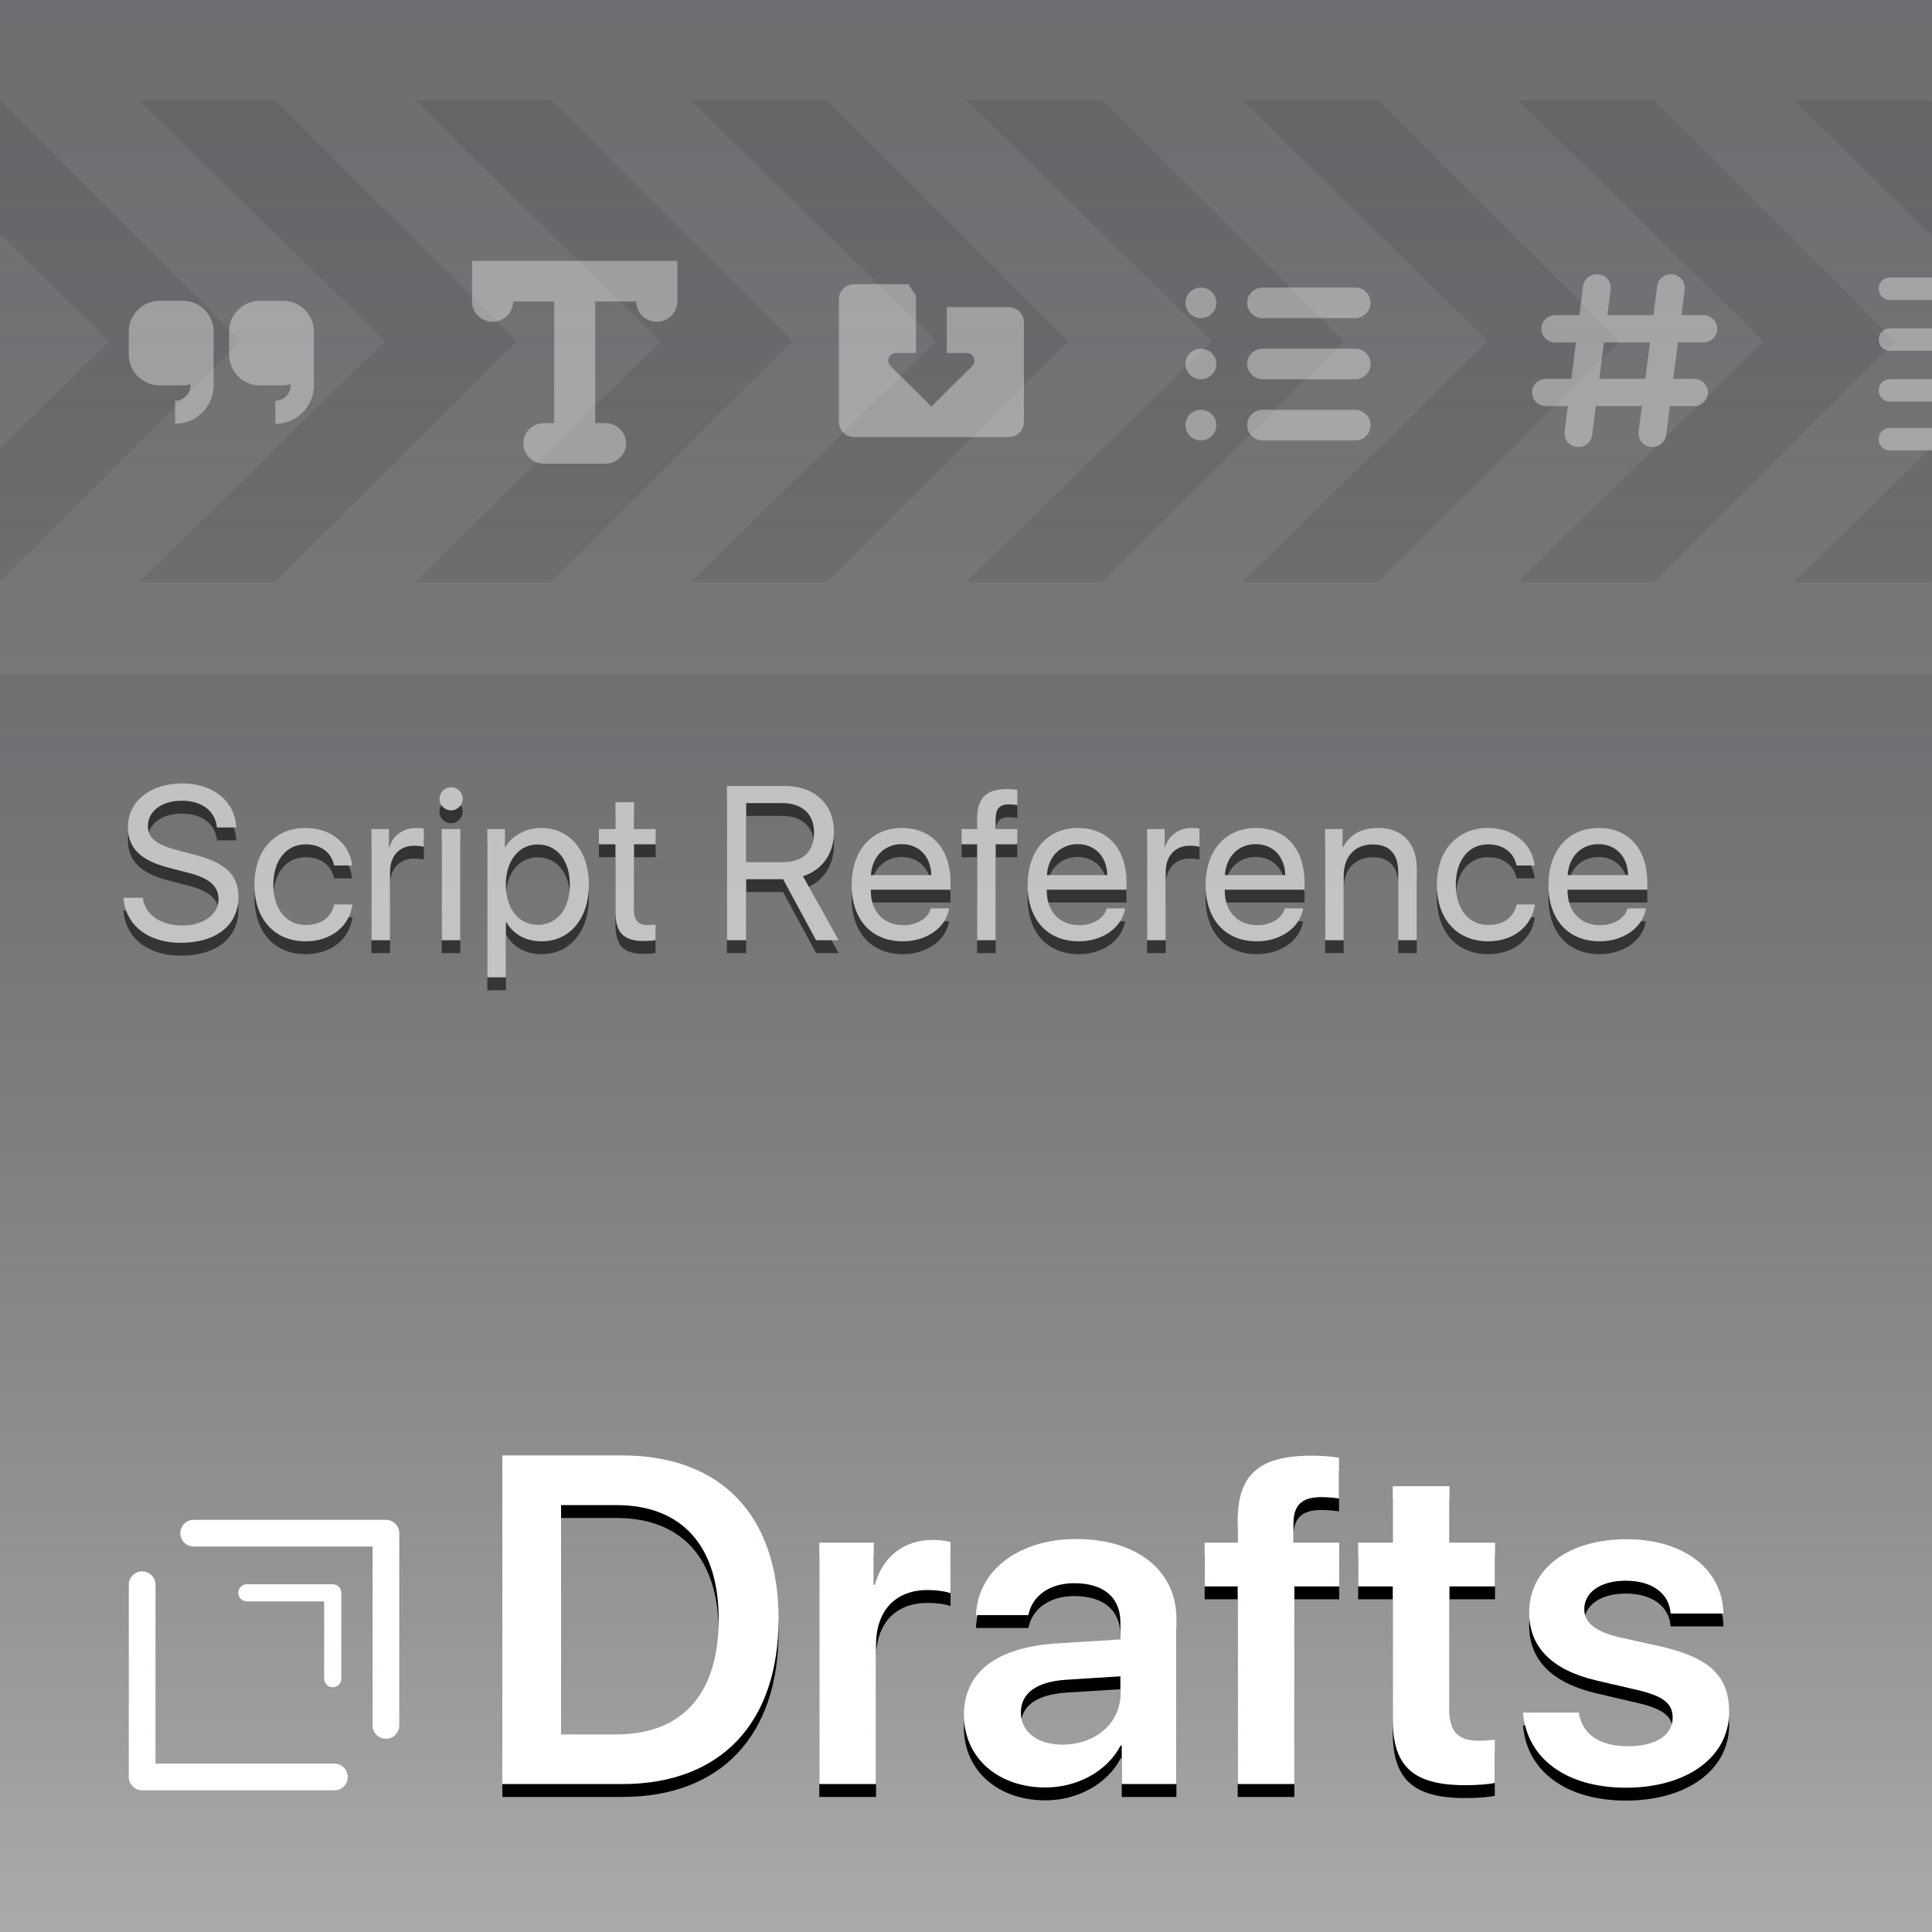 <?xml version="1.0" encoding="UTF-8"?>
<svg width="150px" height="150px" viewBox="0 0 150 150" version="1.1" xmlns="http://www.w3.org/2000/svg" xmlns:xlink="http://www.w3.org/1999/xlink">
    <!-- Generator: Sketch 50.2 (55047) - http://www.bohemiancoding.com/sketch -->
    <title>drafts-site-header-reference</title>
    <desc>Created with Sketch.</desc>
    <defs>
        <linearGradient x1="50%" y1="100%" x2="50%" y2="0%" id="linearGradient-1">
            <stop stop-color="#FFFFFF" stop-opacity="0.5" offset="0%"></stop>
            <stop stop-color="#000000" stop-opacity="0.181" offset="100%"></stop>
        </linearGradient>
        <rect id="path-2" x="0" y="0" width="150" height="150"></rect>
        <filter x="-23.8%" y="-19.0%" width="147.6%" height="147.6%" filterUnits="objectBoundingBox" id="filter-3">
            <feOffset dx="0" dy="1" in="SourceAlpha" result="shadowOffsetOuter1"></feOffset>
            <feGaussianBlur stdDeviation="1.5" in="shadowOffsetOuter1" result="shadowBlurOuter1"></feGaussianBlur>
            <feColorMatrix values="0 0 0 0 0   0 0 0 0 0   0 0 0 0 0  0 0 0 0.709 0" type="matrix" in="shadowBlurOuter1" result="shadowMatrixOuter1"></feColorMatrix>
            <feMerge>
                <feMergeNode in="shadowMatrixOuter1"></feMergeNode>
                <feMergeNode in="SourceGraphic"></feMergeNode>
            </feMerge>
        </filter>
        <path d="M29,0 L38.318,0 C45.939,0 50.447,4.615 50.447,12.695 C50.447,20.775 45.956,25.514 38.318,25.514 L29,25.514 L29,0 Z M33.562,3.855 L33.562,21.659 L37.841,21.659 C42.968,21.659 45.797,18.53 45.797,12.713 C45.797,7.002 42.933,3.855 37.841,3.855 L33.562,3.855 Z M53.612,25.514 L53.612,6.772 L57.838,6.772 L57.838,10.043 L57.926,10.043 C58.528,7.833 60.207,6.56 62.417,6.56 C62.983,6.56 63.461,6.63 63.797,6.719 L63.797,10.697 C63.425,10.556 62.753,10.45 62.011,10.45 C59.518,10.45 58.015,12.059 58.015,14.711 L58.015,25.514 L53.612,25.514 Z M72.496,22.455 C75.024,22.455 76.987,20.793 76.987,18.565 L76.987,17.151 L72.761,17.416 C70.462,17.575 69.26,18.459 69.26,19.962 C69.26,21.447 70.533,22.455 72.496,22.455 Z M71.17,25.779 C67.492,25.779 64.84,23.481 64.84,20.139 C64.84,16.797 67.421,14.87 72.142,14.587 L76.987,14.286 L76.987,12.96 C76.987,10.998 75.661,9.919 73.398,9.919 C71.488,9.919 70.126,10.909 69.844,12.395 L65.777,12.395 C65.901,8.947 69.083,6.489 73.557,6.489 C78.26,6.489 81.336,8.929 81.336,12.66 L81.336,25.514 L77.093,25.514 L77.093,22.526 L77.004,22.526 C75.961,24.524 73.645,25.779 71.17,25.779 Z M86.093,25.514 L86.093,10.167 L83.529,10.167 L83.529,6.772 L86.093,6.772 L86.093,5.075 C86.093,1.503 87.737,0.018 91.839,0.018 C92.617,0.018 93.307,0.071 93.961,0.177 L93.961,3.342 C93.589,3.289 93.112,3.236 92.582,3.236 C91.079,3.236 90.424,3.855 90.424,5.287 L90.424,6.772 L93.978,6.772 L93.978,10.167 L90.495,10.167 L90.495,25.514 L86.093,25.514 Z M98.134,2.387 L102.536,2.387 L102.536,6.772 L106.072,6.772 L106.072,10.167 L102.536,10.167 L102.536,19.891 C102.536,21.43 103.243,22.155 104.799,22.155 C105.206,22.155 105.772,22.102 106.055,22.066 L106.055,25.426 C105.577,25.532 104.711,25.602 103.774,25.602 C99.725,25.602 98.134,24.153 98.134,20.51 L98.134,10.167 L95.446,10.167 L95.446,6.772 L98.134,6.772 L98.134,2.387 Z M108.725,12.2 C108.725,8.788 111.748,6.507 116.31,6.507 C120.712,6.507 123.736,8.823 123.807,12.271 L119.705,12.271 C119.598,10.697 118.255,9.725 116.221,9.725 C114.294,9.725 113.003,10.609 113.003,11.935 C113.003,12.978 113.852,13.668 115.691,14.11 L119.033,14.852 C122.781,15.736 124.249,17.151 124.249,19.927 C124.249,23.428 120.96,25.797 116.239,25.797 C111.554,25.797 108.53,23.481 108.247,19.962 L112.579,19.962 C112.827,21.642 114.188,22.579 116.398,22.579 C118.538,22.579 119.864,21.73 119.864,20.351 C119.864,19.29 119.174,18.724 117.353,18.265 L113.94,17.469 C110.475,16.656 108.725,14.87 108.725,12.2 Z" id="path-4"></path>
        <filter x="-3.7%" y="-9.7%" width="107.3%" height="127.1%" filterUnits="objectBoundingBox" id="filter-5">
            <feOffset dx="0" dy="1" in="SourceAlpha" result="shadowOffsetOuter1"></feOffset>
            <feGaussianBlur stdDeviation="1" in="shadowOffsetOuter1" result="shadowBlurOuter1"></feGaussianBlur>
            <feColorMatrix values="0 0 0 0 0   0 0 0 0 0   0 0 0 0 0  0 0 0 0.5 0" type="matrix" in="shadowBlurOuter1"></feColorMatrix>
        </filter>
        <path d="M9.589,69.705 L11.092,69.705 C11.233,71 12.461,71.854 14.171,71.854 C15.79,71.854 16.969,71 16.969,69.821 C16.969,68.808 16.263,68.186 14.653,67.771 L13.117,67.372 C10.909,66.808 9.93,65.836 9.93,64.209 C9.93,62.217 11.673,60.823 14.163,60.823 C16.545,60.823 18.272,62.234 18.338,64.243 L16.844,64.243 C16.711,62.956 15.674,62.167 14.113,62.167 C12.561,62.167 11.482,62.973 11.482,64.143 C11.482,65.048 12.146,65.587 13.773,66.011 L15.026,66.343 C17.508,66.965 18.513,67.92 18.513,69.638 C18.513,71.83 16.786,73.199 14.03,73.199 C11.49,73.199 9.73,71.821 9.589,69.705 Z M27.348,67.198 L25.937,67.198 C25.763,66.276 24.999,65.554 23.721,65.554 C22.235,65.554 21.222,66.791 21.222,68.684 C21.222,70.626 22.252,71.813 23.738,71.813 C24.925,71.813 25.713,71.249 25.946,70.219 L27.365,70.219 C27.133,71.913 25.713,73.083 23.729,73.083 C21.347,73.083 19.753,71.398 19.753,68.684 C19.753,66.027 21.339,64.284 23.713,64.284 C25.863,64.284 27.174,65.662 27.348,67.198 Z M28.838,73 L28.838,64.367 L30.199,64.367 L30.199,65.778 L30.233,65.778 C30.49,64.865 31.312,64.284 32.324,64.284 C32.573,64.284 32.781,64.309 32.905,64.334 L32.905,65.745 C32.789,65.704 32.482,65.662 32.133,65.662 C31.013,65.662 30.282,66.467 30.282,67.688 L30.282,73 L28.838,73 Z M34.295,73 L34.295,64.367 L35.74,64.367 L35.74,73 L34.295,73 Z M35.017,62.915 C34.528,62.915 34.121,62.508 34.121,62.018 C34.121,61.52 34.528,61.122 35.017,61.122 C35.515,61.122 35.922,61.52 35.922,62.018 C35.922,62.508 35.515,62.915 35.017,62.915 Z M42.027,64.284 C44.227,64.284 45.721,66.044 45.721,68.684 C45.721,71.323 44.235,73.083 42.06,73.083 C40.832,73.083 39.852,72.543 39.313,71.597 L39.279,71.597 L39.279,75.88 L37.835,75.88 L37.835,64.367 L39.205,64.367 L39.205,65.77 L39.238,65.77 C39.744,64.874 40.832,64.284 42.027,64.284 Z M41.745,71.805 C43.247,71.805 44.243,70.576 44.243,68.684 C44.243,66.799 43.247,65.562 41.745,65.562 C40.276,65.562 39.271,66.833 39.271,68.684 C39.271,70.543 40.276,71.805 41.745,71.805 Z M47.783,62.284 L49.227,62.284 L49.227,64.367 L50.904,64.367 L50.904,65.554 L49.227,65.554 L49.227,70.676 C49.227,71.464 49.56,71.821 50.298,71.821 C50.464,71.821 50.796,71.796 50.896,71.78 L50.896,72.992 C50.722,73.033 50.323,73.058 49.983,73.058 C48.397,73.058 47.783,72.411 47.783,70.75 L47.783,65.554 L46.497,65.554 L46.497,64.367 L47.783,64.367 L47.783,62.284 Z M57.934,62.35 L57.934,66.94 L60.798,66.94 C62.334,66.94 63.205,66.11 63.205,64.641 C63.205,63.205 62.275,62.35 60.731,62.35 L57.934,62.35 Z M57.934,68.26 L57.934,73 L56.44,73 L56.44,61.022 L60.931,61.022 C63.238,61.022 64.749,62.433 64.749,64.591 C64.749,66.26 63.844,67.555 62.342,68.028 L65.114,73 L63.363,73 L60.798,68.26 L57.934,68.26 Z M70.007,65.538 C68.671,65.538 67.708,66.509 67.617,67.945 L72.306,67.945 C72.273,66.5 71.352,65.538 70.007,65.538 Z M72.273,70.526 L73.693,70.526 C73.452,72.021 71.95,73.083 70.098,73.083 C67.658,73.083 66.122,71.398 66.122,68.717 C66.122,66.036 67.666,64.284 70.032,64.284 C72.348,64.284 73.801,65.911 73.801,68.526 L73.801,69.074 L67.608,69.074 L67.608,69.157 C67.608,70.775 68.613,71.83 70.132,71.83 C71.194,71.83 72.033,71.323 72.273,70.526 Z M75.863,73 L75.863,65.554 L74.659,65.554 L74.659,64.367 L75.863,64.367 L75.863,63.57 C75.863,61.968 76.56,61.263 78.187,61.263 C78.469,61.263 78.71,61.288 78.984,61.329 L78.984,62.508 C78.793,62.475 78.552,62.45 78.328,62.45 C77.614,62.45 77.307,62.782 77.299,63.579 L77.299,64.367 L78.984,64.367 L78.984,65.554 L77.307,65.554 L77.307,73 L75.863,73 Z M83.669,65.538 C82.333,65.538 81.37,66.509 81.279,67.945 L85.969,67.945 C85.935,66.5 85.014,65.538 83.669,65.538 Z M85.935,70.526 L87.355,70.526 C87.114,72.021 85.612,73.083 83.761,73.083 C81.32,73.083 79.785,71.398 79.785,68.717 C79.785,66.036 81.329,64.284 83.694,64.284 C86.01,64.284 87.463,65.911 87.463,68.526 L87.463,69.074 L81.27,69.074 L81.27,69.157 C81.27,70.775 82.275,71.83 83.794,71.83 C84.856,71.83 85.695,71.323 85.935,70.526 Z M89.06,73 L89.06,64.367 L90.422,64.367 L90.422,65.778 L90.455,65.778 C90.712,64.865 91.534,64.284 92.547,64.284 C92.796,64.284 93.003,64.309 93.128,64.334 L93.128,65.745 C93.011,65.704 92.704,65.662 92.356,65.662 C91.235,65.662 90.505,66.467 90.505,67.688 L90.505,73 L89.06,73 Z M97.489,65.538 C96.153,65.538 95.19,66.509 95.099,67.945 L99.789,67.945 C99.755,66.5 98.834,65.538 97.489,65.538 Z M99.755,70.526 L101.175,70.526 C100.934,72.021 99.432,73.083 97.581,73.083 C95.14,73.083 93.604,71.398 93.604,68.717 C93.604,66.036 95.148,64.284 97.514,64.284 C99.83,64.284 101.283,65.911 101.283,68.526 L101.283,69.074 L95.09,69.074 L95.09,69.157 C95.09,70.775 96.095,71.83 97.614,71.83 C98.676,71.83 99.515,71.323 99.755,70.526 Z M102.88,73 L102.88,64.367 L104.241,64.367 L104.241,65.778 L104.275,65.778 C104.814,64.791 105.678,64.284 107.014,64.284 C108.907,64.284 110.002,65.504 110.002,67.463 L110.002,73 L108.558,73 L108.558,67.721 C108.558,66.326 107.91,65.562 106.566,65.562 C105.171,65.562 104.324,66.534 104.324,67.995 L104.324,73 L102.88,73 Z M119.153,67.198 L117.742,67.198 C117.568,66.276 116.804,65.554 115.526,65.554 C114.04,65.554 113.027,66.791 113.027,68.684 C113.027,70.626 114.057,71.813 115.543,71.813 C116.73,71.813 117.518,71.249 117.751,70.219 L119.17,70.219 C118.938,71.913 117.518,73.083 115.534,73.083 C113.152,73.083 111.558,71.398 111.558,68.684 C111.558,66.027 113.144,64.284 115.518,64.284 C117.668,64.284 118.979,65.662 119.153,67.198 Z M124.104,65.538 C122.768,65.538 121.805,66.509 121.714,67.945 L126.404,67.945 C126.37,66.5 125.449,65.538 124.104,65.538 Z M126.37,70.526 L127.79,70.526 C127.549,72.021 126.047,73.083 124.196,73.083 C121.755,73.083 120.22,71.398 120.22,68.717 C120.22,66.036 121.764,64.284 124.129,64.284 C126.445,64.284 127.898,65.911 127.898,68.526 L127.898,69.074 L121.705,69.074 L121.705,69.157 C121.705,70.775 122.71,71.83 124.229,71.83 C125.291,71.83 126.13,71.323 126.37,70.526 Z" id="path-6"></path>
        <filter x="-3.0%" y="-16.6%" width="105.9%" height="146.5%" filterUnits="objectBoundingBox" id="filter-7">
            <feOffset dx="0" dy="1" in="SourceAlpha" result="shadowOffsetOuter1"></feOffset>
            <feGaussianBlur stdDeviation="1" in="shadowOffsetOuter1" result="shadowBlurOuter1"></feGaussianBlur>
            <feColorMatrix values="0 0 0 0 0   0 0 0 0 0   0 0 0 0 0  0 0 0 0.5 0" type="matrix" in="shadowBlurOuter1"></feColorMatrix>
        </filter>
    </defs>
    <g id="drafts-site-header-reference" stroke="none" stroke-width="1" fill="none" fill-rule="evenodd">
        <g id="Rectangle-2">
            <use fill-opacity="0.895" fill="#66676A" xlink:href="#path-2"></use>
            <use fill-opacity="0.77" fill="url(#linearGradient-1)" xlink:href="#path-2"></use>
        </g>
        <g id="Group-2" transform="translate(10, 113)">
            <g id="Group" filter="url(#filter-3)" transform="translate(0, 4)" fill="#FFFFFF" fill-rule="nonzero">
                <path d="M18.928,15.964 C18.928,16.536 19.391,17 19.964,17 C20.536,17 21,16.536 21,15.964 L21,1.036 C21,0.464 20.536,0 19.964,0 L5.036,0 C4.464,0 4,0.464 4,1.036 C4,1.609 4.464,2.072 5.036,2.072 L18.928,2.072 L18.928,15.964 Z" id="Path-2"></path>
                <path d="M15.167,6.333 L15.167,12.333 C15.167,12.701 15.465,13 15.833,13 C16.201,13 16.5,12.701 16.5,12.333 L16.5,5.667 C16.5,5.299 16.201,5 15.833,5 L9.167,5 C8.799,5 8.5,5.299 8.5,5.667 C8.5,6.035 8.799,6.333 9.167,6.333 L15.167,6.333 Z" id="Path-2"></path>
                <path d="M14.928,6.072 L14.928,19.964 C14.928,20.536 15.391,21 15.964,21 C16.536,21 17,20.536 17,19.964 L17,5.036 C17,4.464 16.536,4 15.964,4 L1.036,4 C0.464,4 0,4.464 0,5.036 C0,5.609 0.464,6.072 1.036,6.072 L14.928,6.072 Z" id="Path-2" transform="translate(8.5, 12.5) rotate(-180) translate(-8.5, -12.5) "></path>
            </g>
            <g id="Drafts">
                <use fill="black" fill-opacity="1" filter="url(#filter-5)" xlink:href="#path-4"></use>
                <use fill="#FFFFFF" fill-rule="evenodd" xlink:href="#path-4"></use>
            </g>
        </g>
        <path d="M344.188,43.534 C344.533,48.786 344.767,52.336 344.767,52.336 C204.48,52.336 23.729,52.336 -117.682,52.336 L-118.751,35.47 L-109.76,26.489 L-119.967,16.295 L-121,0 C20.411,0 200.412,0 341.449,0 C341.449,0.475 341.621,3.448 341.886,7.757 L331.921,7.757 L342.543,18.172 C342.867,23.236 343.223,28.738 343.554,33.817 L331.921,45.223 L342.497,45.223 L344.188,43.534 Z M-107.106,45.223 L-88.35,26.489 L-107.106,7.757 L-117.682,7.757 L-98.653,26.417 L-98.578,26.49 L-98.654,26.565 L-117.682,45.223 L-107.106,45.223 Z M-85.697,45.223 L-66.941,26.489 L-85.697,7.757 L-96.272,7.757 L-77.243,26.417 L-77.168,26.49 L-77.244,26.565 L-96.272,45.223 L-85.697,45.223 Z M-64.287,45.223 L-45.531,26.489 L-64.287,7.757 L-74.862,7.757 L-55.833,26.417 L-55.758,26.49 L-55.835,26.565 L-74.862,45.223 L-64.287,45.223 Z M-42.877,45.223 L-24.121,26.489 L-42.877,7.757 L-53.453,7.757 L-34.424,26.417 L-34.349,26.49 L-34.425,26.565 L-53.453,45.223 L-42.877,45.223 Z M-21.468,45.223 L-2.712,26.489 L-21.468,7.757 L-32.043,7.757 L-13.014,26.417 L-12.939,26.49 L-13.015,26.565 L-32.043,45.223 L-21.468,45.223 Z M-0.058,45.223 L18.698,26.489 L-0.058,7.757 L-10.633,7.757 L8.396,26.417 L8.471,26.49 L8.394,26.565 L-10.633,45.223 L-0.058,45.223 Z M21.352,45.223 L40.108,26.489 L21.352,7.757 L10.776,7.757 L29.805,26.417 L29.88,26.49 L29.804,26.565 L10.776,45.223 L21.352,45.223 Z M42.761,45.223 L61.517,26.489 L42.761,7.757 L32.186,7.757 L51.215,26.417 L51.29,26.49 L51.214,26.565 L32.186,45.223 L42.761,45.223 Z M64.171,45.223 L82.927,26.489 L64.171,7.757 L53.596,7.757 L72.625,26.417 L72.7,26.49 L72.623,26.565 L53.596,45.223 L64.171,45.223 Z M85.581,45.223 L104.337,26.489 L85.581,7.757 L75.005,7.757 L94.034,26.417 L94.109,26.49 L94.033,26.565 L75.005,45.223 L85.581,45.223 Z M106.99,45.223 L125.746,26.489 L106.99,7.757 L96.415,7.757 L115.444,26.417 L115.519,26.49 L115.443,26.565 L96.415,45.223 L106.99,45.223 Z M128.4,45.223 L147.156,26.489 L128.4,7.757 L117.825,7.757 L136.854,26.417 L136.929,26.49 L136.852,26.565 L117.825,45.223 L128.4,45.223 Z M149.81,45.223 L168.566,26.489 L149.81,7.757 L139.234,7.757 L158.263,26.417 L158.338,26.49 L158.262,26.565 L139.234,45.223 L149.81,45.223 Z M171.219,45.223 L189.975,26.489 L171.219,7.757 L160.644,7.757 L179.673,26.417 L179.748,26.49 L179.672,26.565 L160.644,45.223 L171.219,45.223 Z M192.629,45.223 L211.385,26.489 L192.629,7.757 L182.054,7.757 L201.083,26.417 L201.158,26.49 L201.081,26.565 L182.054,45.223 L192.629,45.223 Z M214.039,45.223 L232.795,26.489 L214.039,7.757 L203.463,7.757 L222.492,26.417 L222.567,26.49 L222.491,26.565 L203.463,45.223 L214.039,45.223 Z M235.448,45.223 L254.204,26.489 L235.448,7.757 L224.873,7.757 L243.902,26.417 L243.977,26.49 L243.901,26.565 L224.873,45.223 L235.448,45.223 Z M256.858,45.223 L275.614,26.489 L256.858,7.757 L246.283,7.757 L265.312,26.417 L265.387,26.49 L265.31,26.565 L246.283,45.223 L256.858,45.223 Z M278.268,45.223 L297.024,26.489 L278.268,7.757 L267.692,7.757 L286.721,26.417 L286.796,26.49 L286.72,26.565 L267.692,45.223 L278.268,45.223 Z M299.677,45.223 L318.433,26.489 L299.677,7.757 L289.102,7.757 L308.131,26.417 L308.206,26.49 L308.13,26.565 L289.102,45.223 L299.677,45.223 Z M321.087,45.223 L339.843,26.489 L321.087,7.757 L310.512,7.757 L329.541,26.417 L329.616,26.49 L329.539,26.565 L310.512,45.223 L321.087,45.223 Z" id="Combined-Shape" fill="#FFFFFF" opacity="0.062"></path>
        <g id="Group" opacity="0.544" transform="translate(10, 20)" fill="#FFFFFF" fill-rule="nonzero">
            <g id="Group-3" opacity="0.661">
                <path d="M143.486,13.231 L136.709,13.231 C136.241,13.231 135.862,13.62 135.862,14.099 C135.862,14.579 136.241,14.968 136.709,14.968 L143.486,14.968 C143.954,14.968 144.333,14.579 144.333,14.099 C144.333,13.62 143.954,13.231 143.486,13.231 Z M136.711,3.285 L148.599,3.285 C149.068,3.285 149.448,2.896 149.448,2.417 C149.448,1.937 149.068,1.548 148.599,1.548 L136.711,1.548 C136.242,1.548 135.862,1.937 135.862,2.417 C135.862,2.896 136.242,3.285 136.711,3.285 Z M148.599,9.442 L136.711,9.442 C136.242,9.442 135.862,9.831 135.862,10.31 C135.862,10.79 136.242,11.179 136.711,11.179 L148.599,11.179 C149.068,11.179 149.448,10.79 149.448,10.31 C149.448,9.831 149.068,9.442 148.599,9.442 Z M148.599,5.495 L136.711,5.495 C136.242,5.495 135.862,5.884 135.862,6.364 C135.862,6.843 136.242,7.232 136.711,7.232 L148.599,7.232 C149.068,7.232 149.448,6.843 149.448,6.364 C149.448,5.884 149.068,5.495 148.599,5.495 Z" id="align-justify-left"></path>
                <path d="M122.243,6.587 C122.838,6.587 123.321,6.113 123.321,5.528 C123.321,4.943 122.838,4.469 122.243,4.469 L120.545,4.469 L120.798,2.481 C120.872,1.901 120.453,1.371 119.862,1.299 C119.272,1.226 118.733,1.638 118.659,2.218 L118.373,4.469 L114.797,4.469 L115.05,2.481 C115.124,1.901 114.705,1.371 114.114,1.299 C113.524,1.226 112.985,1.638 112.911,2.218 L112.625,4.469 L110.747,4.469 C110.152,4.469 109.669,4.943 109.669,5.528 C109.669,6.113 110.152,6.587 110.747,6.587 L112.356,6.587 L111.996,9.413 L110.029,9.413 C109.433,9.413 108.951,9.887 108.951,10.472 C108.951,11.057 109.433,11.531 110.029,11.531 L111.727,11.531 L111.474,13.519 C111.439,13.798 111.517,14.079 111.693,14.301 C111.868,14.522 112.126,14.667 112.41,14.701 C112.455,14.707 112.5,14.71 112.545,14.71 C113.088,14.709 113.545,14.311 113.613,13.782 L113.899,11.531 L117.475,11.531 L117.222,13.519 C117.187,13.798 117.265,14.079 117.441,14.301 C117.616,14.522 117.874,14.667 118.158,14.701 C118.203,14.707 118.248,14.71 118.293,14.71 C118.836,14.709 119.294,14.311 119.361,13.782 L119.647,11.531 L121.525,11.531 C122.12,11.531 122.602,11.057 122.602,10.472 C122.602,9.887 122.12,9.413 121.525,9.413 L119.916,9.413 L120.276,6.587 L122.243,6.587 Z M117.744,9.413 L114.168,9.413 L114.528,6.587 L118.104,6.587 L117.744,9.413 Z" id="hashtag"></path>
                <path d="M83.237,7.071 C82.576,7.071 82.04,7.602 82.04,8.258 C82.04,8.914 82.576,9.445 83.237,9.445 C83.899,9.445 84.435,8.914 84.435,8.258 C84.435,7.602 83.899,7.071 83.237,7.071 Z M83.237,2.323 C82.576,2.323 82.04,2.854 82.04,3.51 C82.04,4.165 82.576,4.697 83.237,4.697 C83.899,4.697 84.435,4.165 84.435,3.51 C84.435,2.854 83.899,2.323 83.237,2.323 Z M83.237,11.819 C82.576,11.819 82.04,12.351 82.04,13.006 C82.04,13.662 82.576,14.194 83.237,14.194 C83.899,14.194 84.435,13.662 84.435,13.006 C84.435,12.351 83.899,11.819 83.237,11.819 Z M88.027,4.697 L95.212,4.697 C95.874,4.697 96.41,4.165 96.41,3.51 C96.41,2.854 95.874,2.323 95.212,2.323 L88.027,2.323 C87.366,2.323 86.83,2.854 86.83,3.51 C86.83,4.165 87.366,4.697 88.027,4.697 Z M95.212,7.071 L88.027,7.071 C87.366,7.071 86.83,7.602 86.83,8.258 C86.83,8.914 87.366,9.445 88.027,9.445 L95.212,9.445 C95.874,9.445 96.41,8.914 96.41,8.258 C96.41,7.602 95.874,7.071 95.212,7.071 Z M95.212,11.819 L88.027,11.819 C87.366,11.819 86.83,12.351 86.83,13.006 C86.83,13.662 87.366,14.194 88.027,14.194 L95.212,14.194 C95.874,14.194 96.41,13.662 96.41,13.006 C96.41,12.351 95.874,11.819 95.212,11.819 Z" id="list"></path>
                <path d="M68.301,3.845 L63.511,3.845 L63.511,7.406 L65.059,7.406 C65.302,7.406 65.52,7.551 65.613,7.773 C65.705,7.995 65.654,8.25 65.483,8.42 L62.314,11.561 L59.145,8.42 C58.973,8.25 58.922,7.995 59.015,7.773 C59.108,7.551 59.326,7.406 59.568,7.406 L61.116,7.406 L61.116,2.955 L60.517,2.065 L56.326,2.065 C55.665,2.065 55.129,2.596 55.129,3.252 L55.129,12.748 C55.129,13.404 55.665,13.935 56.326,13.935 L68.301,13.935 C68.963,13.935 69.499,13.404 69.499,12.748 L69.499,5.032 C69.499,4.377 68.963,3.845 68.301,3.845 Z" id="folder-download"></path>
                <path d="M26.65,0.258 L26.65,3.406 C26.65,4.276 27.363,4.981 28.244,4.981 C29.124,4.981 29.837,4.276 29.837,3.406 L33.025,3.406 L33.025,12.852 L32.228,12.852 C31.348,12.852 30.634,13.556 30.634,14.426 C30.634,15.295 31.348,16 32.228,16 L37.009,16 C37.89,16 38.603,15.295 38.603,14.426 C38.603,13.556 37.89,12.852 37.009,12.852 L36.212,12.852 L36.212,3.406 L39.4,3.406 C39.4,4.276 40.114,4.981 40.994,4.981 C41.874,4.981 42.588,4.276 42.588,3.406 L42.588,0.258 L26.65,0.258 Z" id="typography"></path>
                <path d="M4.191,3.355 L2.395,3.355 C1.76,3.355 1.151,3.606 0.701,4.054 C0.252,4.502 -1.11162581e-05,5.109 0,5.742 L0,7.532 C-1.11162581e-05,8.165 0.252,8.773 0.701,9.22 C1.151,9.668 1.76,9.919 2.395,9.919 L4.191,9.919 C4.394,9.917 4.595,9.888 4.79,9.835 L4.79,9.919 C4.789,10.578 4.254,11.112 3.593,11.113 L3.593,12.903 C5.245,12.901 6.584,11.566 6.586,9.919 L6.586,7.831 L6.556,7.831 C6.572,7.732 6.583,7.632 6.586,7.532 L6.586,5.742 C6.586,5.109 6.334,4.502 5.885,4.054 C5.436,3.606 4.826,3.355 4.191,3.355 Z M14.37,5.742 C14.37,5.109 14.118,4.502 13.669,4.054 C13.219,3.606 12.61,3.355 11.975,3.355 L10.179,3.355 C9.544,3.355 8.934,3.606 8.485,4.054 C8.036,4.502 7.784,5.109 7.784,5.742 L7.784,7.532 C7.784,8.165 8.036,8.773 8.485,9.22 C8.934,9.668 9.544,9.919 10.179,9.919 L11.975,9.919 C12.177,9.917 12.379,9.888 12.574,9.835 L12.574,9.919 C12.573,10.578 12.037,11.112 11.376,11.113 L11.376,12.903 C13.029,12.901 14.368,11.566 14.37,9.919 L14.37,7.831 L14.34,7.831 C14.356,7.732 14.366,7.632 14.37,7.532 L14.37,5.742 Z" id="quote-close"></path>
            </g>
        </g>
        <g id="Script-Reference" opacity="0.562">
            <use fill="black" fill-opacity="1" filter="url(#filter-7)" xlink:href="#path-6"></use>
            <use fill="#FFFFFF" fill-rule="evenodd" xlink:href="#path-6"></use>
        </g>
    </g>
</svg>